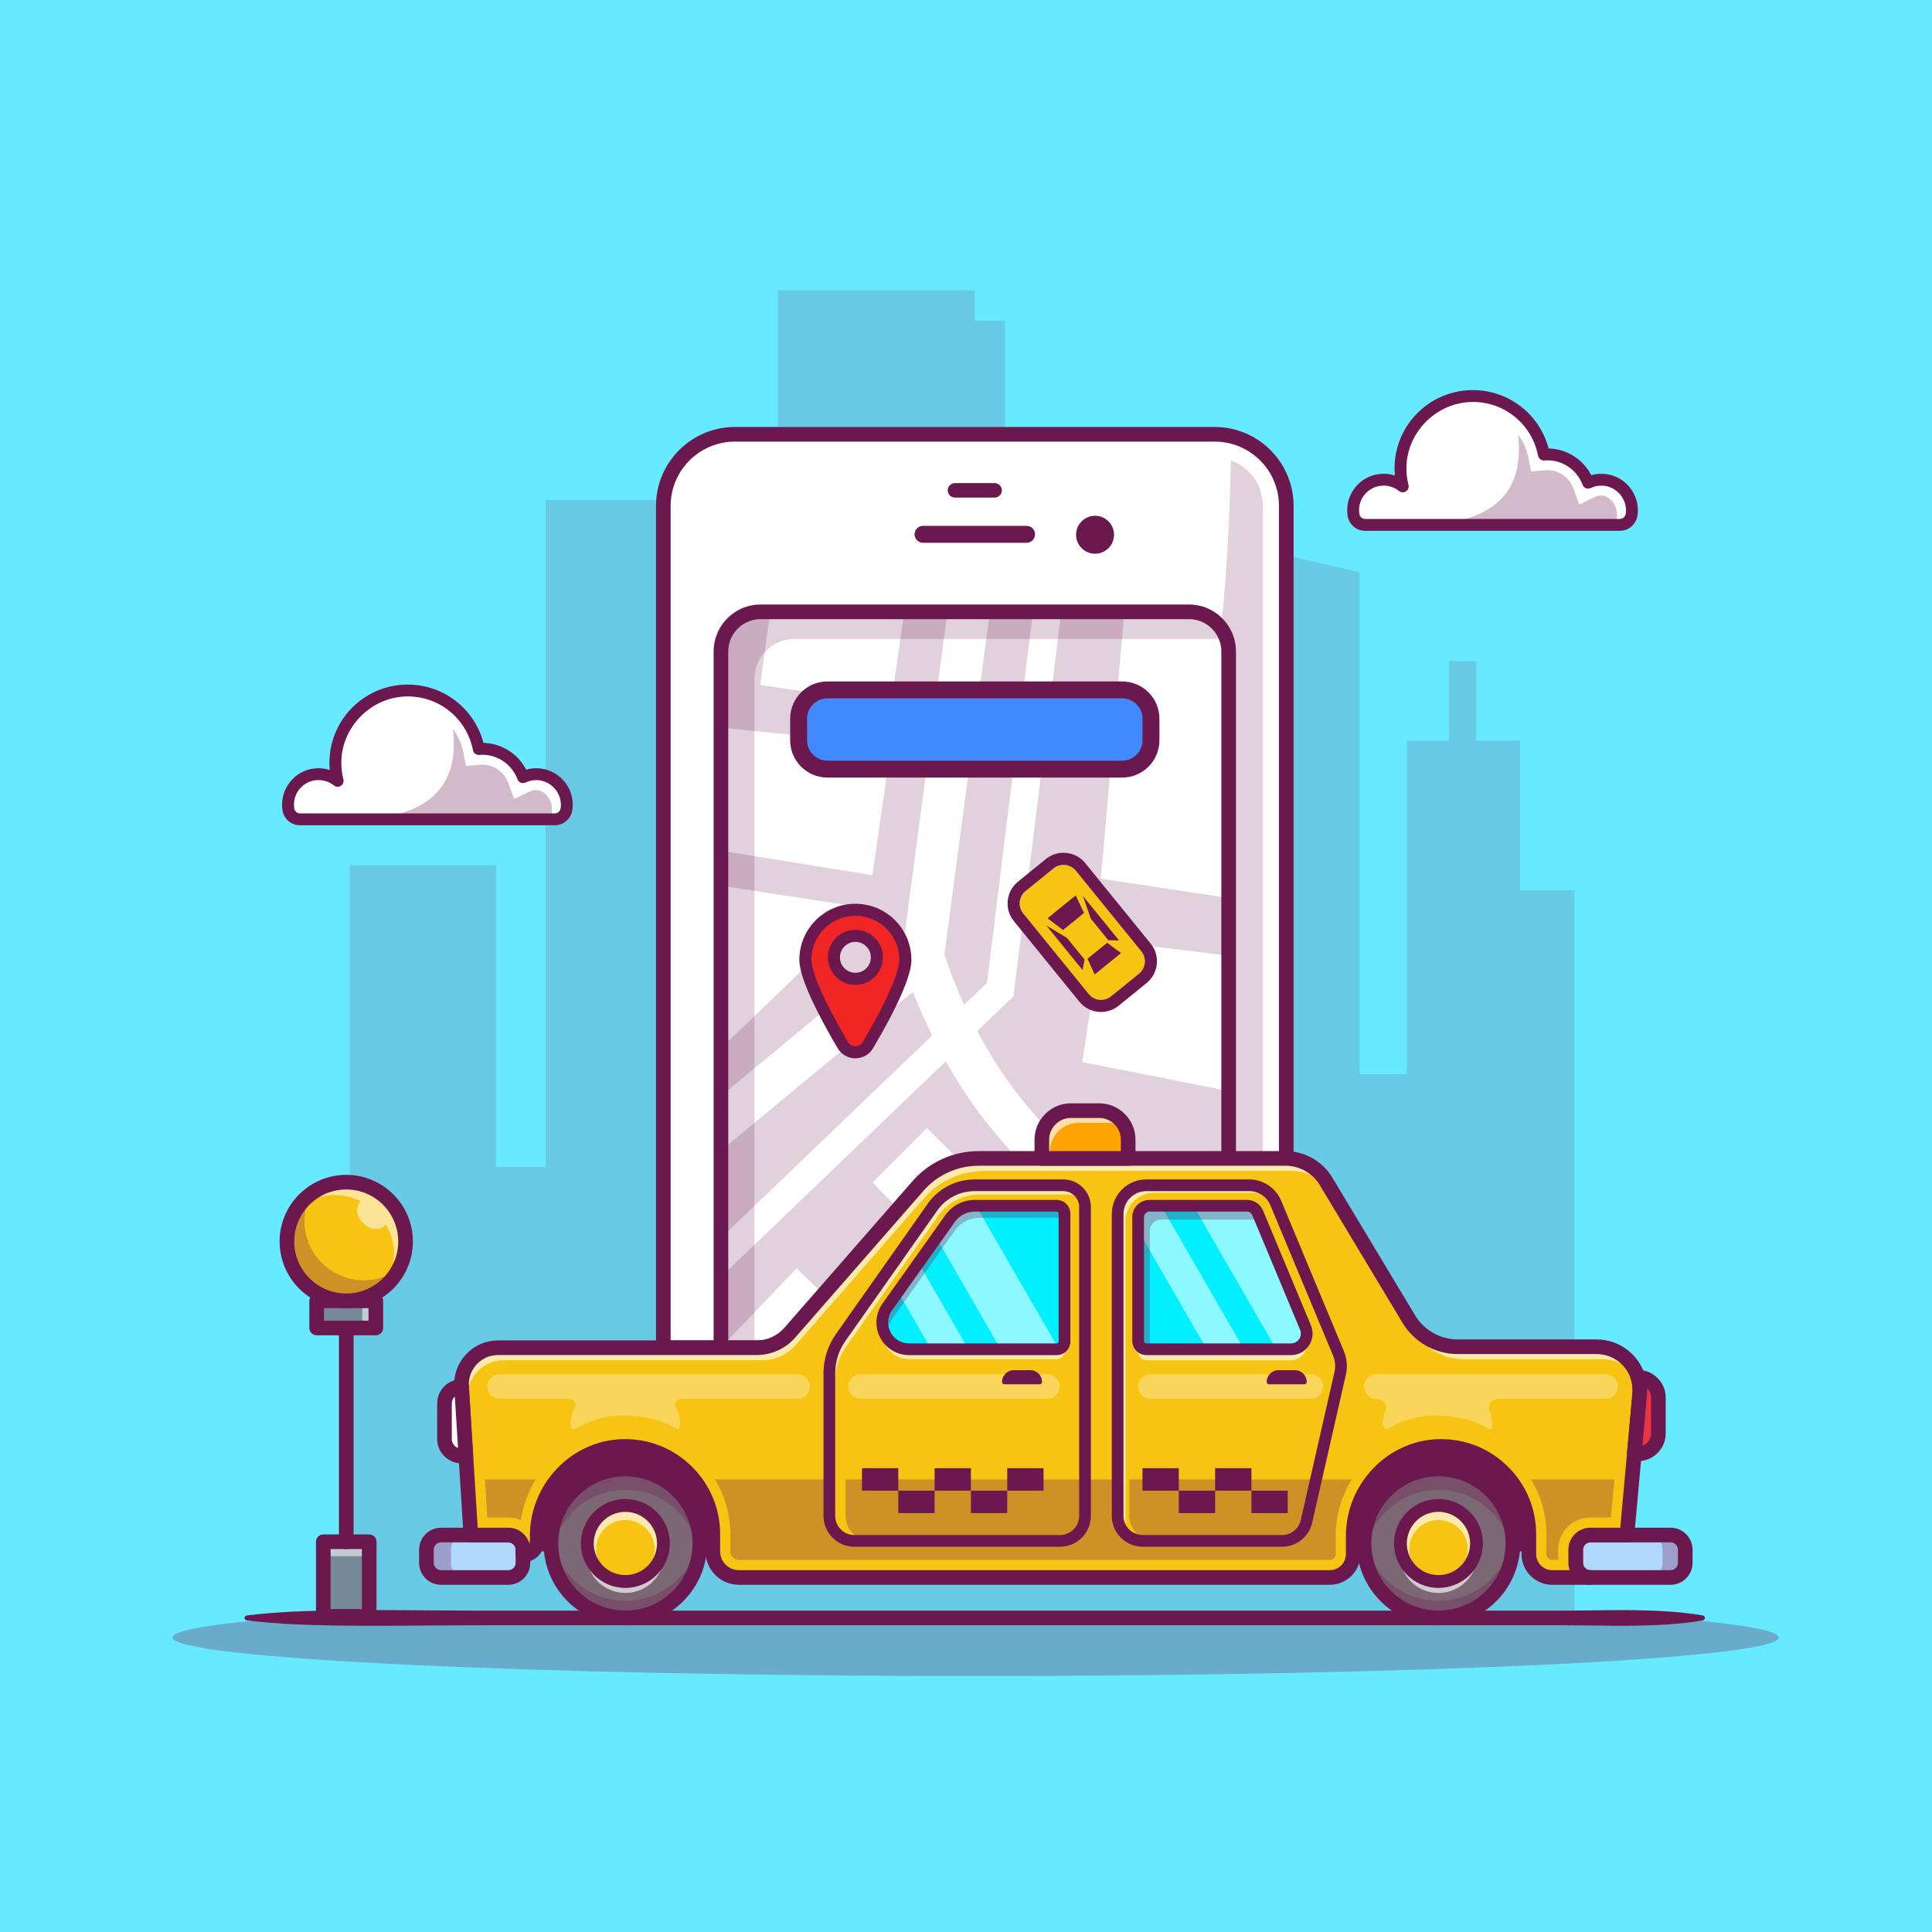 <?xml version="1.0" encoding="utf-8"?>
<!-- Generator: Adobe Illustrator 27.5.0, SVG Export Plug-In . SVG Version: 6.00 Build 0)  -->
<svg version="1.1" id="Layer_1" xmlns="http://www.w3.org/2000/svg" xmlns:xlink="http://www.w3.org/1999/xlink" x="0px" y="0px"
	 viewBox="0 0 4000 4000" style="enable-background:new 0 0 4000 4000;" xml:space="preserve">
<g>
	<g>
		<rect style="fill:#67E9FF;" width="4000" height="4000"/>
	</g>
	<g>
		<g style="opacity:0.15;">
			<polygon style="fill:#6B184E;" points="3259.845,1843.35 3259.845,3341.6 723.995,3341.6 723.995,1791.3 1026.945,1791.3 
				1026.945,2416.25 1129.645,2416.25 1129.645,1035 1400.995,1035 1400.995,1144.15 1489.945,1144.15 1489.945,1635.95 
				1610.645,1635.95 1610.645,601.4 2018.195,601.4 2018.195,663.9 2080.695,663.9 2080.695,1671.7 2473.845,1671.7 2473.845,1105 
				2814.845,1185 2814.845,2223.95 2912.595,2223.95 2912.595,1533.35 3000.095,1533.35 3000.095,1368.7 3056.745,1368.7 
				3056.745,1533.35 3146.995,1533.35 3146.995,1843.35 			"/>
		</g>
		<g>
			<g>
				<rect x="669.361" y="3192.042" style="fill:#758B9B;" width="95" height="154.559"/>
			</g>
			<g style="opacity:0.55;">
				<rect x="669.344" y="3197.058" style="fill:#FFFFFF;" width="95" height="25"/>
			</g>
			<g>
				<path style="fill:#6B184E;" d="M764.362,3361.75h-95c-8.364,0-15.151-6.782-15.151-15.149v-154.558
					c0-8.367,6.787-15.149,15.151-15.149h95c8.364,0,15.151,6.782,15.151,15.149V3346.6
					C779.513,3354.967,772.726,3361.75,764.362,3361.75z M684.513,3331.451h64.697v-124.26h-64.697V3331.451z"/>
			</g>
			<g>
				<path style="fill:#6B184E;" d="M716.862,3207.191c-8.364,0-15.151-6.782-15.151-15.149v-488.75
					c0-8.367,6.787-15.149,15.151-15.149c8.364,0,15.151,6.782,15.151,15.149v488.75
					C732.013,3200.409,725.226,3207.191,716.862,3207.191z"/>
			</g>
			<g>
				<rect x="655.611" y="2693.19" style="fill:#758B9B;" width="122.5" height="56.25"/>
			</g>
			<g style="opacity:0.55;">
				<rect x="749.994" y="2693.208" style="fill:#FFFFFF;" width="28.1" height="56.25"/>
			</g>
			<g>
				<path style="fill:#6B184E;" d="M778.112,2764.589h-122.5c-8.364,0-15.151-6.782-15.151-15.149v-56.25
					c0-8.367,6.787-15.149,15.151-15.149h122.5c8.364,0,15.151,6.782,15.151,15.149v56.25
					C793.263,2757.806,786.476,2764.589,778.112,2764.589z M670.763,2734.291h92.197v-25.952h-92.197V2734.291z"/>
			</g>
			<g>
				
					<ellipse transform="matrix(0.707 -0.707 0.707 0.707 -1607.566 1259.742)" style="fill:#F7C414;" cx="716.861" cy="2570.375" rx="122.815" ry="122.815"/>
			</g>
			<g style="opacity:0.3;">
				<path style="fill:#6B184E;" d="M825.944,2626.758c-20.35,39.45-61.6,66.45-109.1,66.45c-67.8,0-122.8-55-122.8-122.85
					c0-40.55,19.65-76.5,49.95-98.9c-8.75,16.9-13.7,36.05-13.7,56.4c0,67.85,55,122.85,122.8,122.85
					C780.344,2650.708,805.594,2641.808,825.944,2626.758z"/>
			</g>
			<g style="opacity:0.55;">
				<path style="fill:#FFFFFF;" d="M839.694,2570.358c0,37.75-17.05,71.55-43.85,94.05c12.75-19.3,20.1-42.4,20.1-67.25
					c0-22.55-6.05-43.6-16.65-61.75c-27.35,29.4-79.65-19.25-52.3-48.65c-16.25-7.95-34.55-12.4-53.9-12.4
					c-30.15,0-57.8,10.9-79.15,28.95c21.95-33.55,59.85-55.75,102.9-55.75C784.694,2447.558,839.694,2502.558,839.694,2570.358z"/>
			</g>
			<g>
				<path style="fill:#6B184E;" d="M716.862,2708.339c-76.074,0-137.969-61.889-137.969-137.964
					c0-76.074,61.894-137.964,137.969-137.964s137.964,61.89,137.964,137.964C854.826,2646.449,792.936,2708.339,716.862,2708.339z
					 M716.862,2462.709c-59.37,0-107.666,48.298-107.666,107.666s48.296,107.666,107.666,107.666
					c59.365,0,107.661-48.299,107.661-107.666S776.227,2462.709,716.862,2462.709z"/>
			</g>
		</g>
		<g>
			<g>
				<path style="fill:#FFFFFF;" d="M2663.063,1047.432v1742.877H1373.266V1047.432c0-81.927,66.353-148.401,148.34-148.401h993.177
					c11.15,0,22.118,1.212,32.601,3.696c0.485,0.061,0.969,0.182,1.455,0.303c1.03,0.242,1.999,0.485,3.03,0.788
					c2.363,0.606,4.726,1.273,7.029,2c4.666,1.454,9.211,3.09,13.634,4.969c0.061,0,0.061,0,0.061,0
					c4.363,1.818,8.604,3.878,12.725,6.12c0.182,0.121,0.424,0.243,0.606,0.364c1.818,1.03,3.636,2.06,5.393,3.09
					c0.243,0.182,0.485,0.303,0.727,0.485c1.939,1.151,3.818,2.363,5.696,3.636c1.758,1.212,3.454,2.424,5.151,3.636
					c0.485,0.364,0.969,0.727,1.454,1.091c3.515,2.666,6.908,5.514,10.18,8.483c1.757,1.576,3.454,3.212,5.151,4.908
					c1.636,1.636,3.272,3.333,4.848,5.09c0.061,0,0.121,0.061,0.182,0.182c1.454,1.636,2.909,3.272,4.302,4.969
					c0.121,0.121,0.242,0.243,0.364,0.424c1.03,1.212,2,2.424,2.908,3.697c0.667,0.848,1.333,1.696,1.939,2.545
					c2.424,3.272,4.727,6.605,6.847,10.12c0.849,1.394,1.697,2.788,2.484,4.181c0.303,0.485,0.606,0.97,0.848,1.454
					c0.909,1.697,1.818,3.393,2.666,5.09c0.909,1.757,1.758,3.515,2.606,5.333c0.121,0.182,0.182,0.363,0.242,0.545
					c0.788,1.758,1.576,3.515,2.303,5.333c1.091,2.606,2.06,5.211,2.909,7.877c1.151,3.273,2.181,6.545,3.03,9.877
					c0.545,2.06,1.03,4.06,1.454,6.12c0.485,2.06,0.849,4.181,1.212,6.242c0.364,2.121,0.727,4.181,0.969,6.302
					c0.303,2.061,0.485,4.06,0.667,6.12c0.121,0.303,0.121,0.667,0.121,1.03c0.182,1.879,0.303,3.818,0.364,5.757
					C2663.003,1043.068,2663.063,1045.25,2663.063,1047.432z"/>
			</g>
			<g style="opacity:0.2;">
				<path style="fill:#6B184E;" d="M2614.586,1047.432v1742.877h-69.565V1348.899c0-8.605-0.849-17.028-2.424-25.148
					c-1.151-5.999-2.788-11.877-4.787-17.573c-2.302-6.665-5.151-13.089-8.423-19.209c10.726-107.195,17.088-218.39,18.906-333.644
					C2587.984,967.444,2614.586,1004.59,2614.586,1047.432z"/>
			</g>
			<g>
				<path style="fill:#6B184E;" d="M2663.122,2805.458H1373.327c-8.369,0-15.151-6.782-15.151-15.149V1047.431
					c0-90.115,73.315-163.428,163.433-163.428h993.174c11.924,0,23.989,1.321,35.854,3.926l4.771,1.16
					c2.852,0.728,5.483,1.472,8.052,2.283c5.029,1.567,9.707,3.259,14.233,5.149c0.303,0.107,0.605,0.227,0.898,0.354
					c4.512,1.943,9.155,4.177,13.813,6.641c0.298,0.159,0.596,0.33,0.884,0.508c0.112,0.066,0.22,0.129,0.327,0.193
					c1.807,1.025,3.613,2.051,5.361,3.076c0.303,0.178,0.601,0.366,0.894,0.566c0.117,0.073,0.229,0.149,0.347,0.225
					c2.041,1.223,4.028,2.507,6.016,3.852c1.733,1.196,3.315,2.322,4.893,3.445l2.275,1.68c3.823,2.903,7.588,6.043,11.304,9.414
					c1.895,1.697,3.794,3.523,5.688,5.422c1.738,1.733,3.477,3.54,5.166,5.408c0.156,0.164,0.313,0.33,0.464,0.5l0,0
					c1.47,1.65,2.935,3.303,4.351,5.007c0.293,0.32,0.586,0.662,0.879,1.042c1.108,1.316,2.158,2.637,3.149,4.014
					c0.786,1.003,1.494,1.919,2.144,2.83c2.842,3.833,5.342,7.534,7.495,11.108c0.845,1.382,1.719,2.82,2.539,4.26
					c0.483,0.786,0.947,1.582,1.343,2.366c0.811,1.499,1.782,3.318,2.69,5.137c0.84,1.624,1.704,3.394,2.559,5.225
					c0.293,0.554,0.552,1.13,0.786,1.731c0.874,1.951,1.626,3.655,2.329,5.41c1.221,2.925,2.324,5.916,3.281,8.931
					c1.25,3.53,2.368,7.183,3.267,10.708c0.586,2.217,1.133,4.478,1.616,6.804c0.405,1.714,0.796,3.882,1.172,6.008l0.239,1.357
					c0.361,2.102,0.703,4.165,0.952,6.277c0.278,1.941,0.474,3.835,0.649,5.767c0.176,1.011,0.234,1.882,0.254,2.532
					c0.181,2.002,0.303,4.057,0.366,6.111c0.122,2.075,0.19,4.538,0.19,7.002v1742.878
					C2678.273,2798.676,2671.491,2805.458,2663.122,2805.458z M1388.478,2775.16H2647.97V1047.431c0-1.897-0.049-3.799-0.156-5.696
					c-0.063-1.995-0.166-3.599-0.313-5.154c-0.005-0.061-0.015-0.122-0.02-0.183c-0.049-0.322-0.088-0.647-0.117-0.974
					c-0.151-1.765-0.303-3.477-0.566-5.242c-0.024-0.168-0.044-0.337-0.063-0.505c-0.186-1.624-0.464-3.206-0.737-4.822l-0.21-1.191
					c-0.278-1.58-0.557-3.196-0.928-4.768c-0.454-2.195-0.884-3.933-1.353-5.728c-0.708-2.756-1.572-5.564-2.671-8.694
					c-0.835-2.605-1.631-4.768-2.598-7.07c-0.693-1.733-1.353-3.198-2.012-4.666c-0.059-0.137-0.132-0.3-0.2-0.474
					c-0.034-0.066-0.063-0.129-0.093-0.193c-0.757-1.623-1.514-3.196-2.324-4.768c-0.879-1.746-1.724-3.32-2.563-4.895l-0.332-0.562
					c-0.127-0.195-0.244-0.396-0.356-0.598c-0.703-1.248-1.47-2.493-2.227-3.74c-1.719-2.847-3.638-5.684-6.089-8.989
					c-0.596-0.835-1.099-1.462-1.592-2.095c-0.142-0.181-0.371-0.483-0.508-0.671c-0.654-0.923-1.362-1.794-2.109-2.671
					c-0.068-0.078-0.132-0.156-0.195-0.234c-0.112-0.127-0.225-0.256-0.327-0.381c-1.191-1.45-2.432-2.849-3.677-4.246
					c-0.132-0.137-0.259-0.273-0.386-0.415c-1.396-1.553-2.842-3.049-4.287-4.495c-1.499-1.504-2.998-2.949-4.546-4.336
					c-3.14-2.847-6.221-5.415-9.229-7.703l-1.655-1.223c-1.445-1.03-2.891-2.063-4.385-3.093c-1.523-1.03-3.154-2.085-4.834-3.081
					c-0.293-0.176-0.586-0.361-0.869-0.557c-0.068-0.044-0.132-0.086-0.2-0.129c-1.567-0.916-3.179-1.829-4.795-2.744
					c-0.151-0.085-0.303-0.173-0.449-0.266c-0.049-0.027-0.093-0.054-0.142-0.081c-3.579-1.882-7.124-3.596-10.562-5.1
					c-0.229-0.083-0.459-0.173-0.684-0.269c-3.828-1.623-7.827-3.079-12.222-4.451c-2.095-0.662-4.189-1.25-6.284-1.787
					l-4.263-1.038c-9.443-2.07-19.321-3.154-29.063-3.154h-993.174c-73.408,0-133.13,59.722-133.13,133.13V2775.16z
					 M2648.395,1039.738c0.005,0.01,0.01,0.017,0.015,0.027C2648.405,1039.757,2648.4,1039.747,2648.395,1039.738z
					 M2648.385,1039.713c0,0.002,0.005,0.005,0.005,0.007C2648.39,1039.718,2648.385,1039.716,2648.385,1039.713z M2635.49,990.858
					c0.059,0.186,0.142,0.422,0.249,0.698C2635.641,991.305,2635.553,991.061,2635.49,990.858z M2616.93,961.908
					c0,0.003,0,0.005,0.005,0.005C2616.93,961.913,2616.93,961.911,2616.93,961.908z M2616.891,961.852
					c0.01,0.015,0.02,0.027,0.029,0.041C2616.911,961.879,2616.901,961.867,2616.891,961.852z M2616.799,961.715
					c0.029,0.046,0.063,0.093,0.093,0.137C2616.862,961.805,2616.828,961.762,2616.799,961.715z M2616.769,961.669
					c0.01,0.015,0.02,0.029,0.029,0.044C2616.789,961.698,2616.779,961.683,2616.769,961.669z"/>
			</g>
			<g style="opacity:0.2;">
				<path style="fill:#6B184E;" d="M2543.809,1348.96v1441.349H1492.581V1348.899c0-7.817,1.091-15.331,3.151-22.481
					c0.545-1.757,1.091-3.575,1.697-5.272c1.212-3.515,2.727-6.847,4.423-10.059c0.848-1.636,1.757-3.212,2.666-4.787
					c0-0.061,0-0.061,0-0.061c1.394-2.242,2.908-4.423,4.423-6.484v-0.06c1.636-2.121,3.272-4.121,5.03-6.06
					c1.757-1.939,3.635-3.757,5.575-5.575c1.939-1.757,4-3.454,6.06-5.029h0.061c2.06-1.515,4.242-3.03,6.484-4.424c0,0,0,0,0.061,0
					c2.06-1.272,4.181-2.424,6.363-3.454c2.303-1.151,4.605-2.181,7.029-3.03c2.181-0.909,4.423-1.636,6.726-2.303
					c7.15-2.06,14.664-3.151,22.481-3.151h886.77c7.817,0,15.391,1.091,22.542,3.151c1.758,0.545,3.575,1.091,5.272,1.697
					c3.514,1.212,6.847,2.727,10.059,4.423c1.636,0.848,3.211,1.757,4.787,2.666c2.242,1.394,4.424,2.848,6.544,4.424
					c0.848,0.667,1.757,1.394,2.606,2.06c0.061,0.061,0.121,0.121,0.182,0.121c1.091,0.969,2.181,1.879,3.272,2.848
					c10.423,9.514,18.421,21.633,22.906,35.328C2542.416,1331.447,2543.809,1340.052,2543.809,1348.96z"/>
			</g>
			<g>
				<g>
					<polygon style="fill:#FFFFFF;" points="2049.387,1266.682 1955.36,1975.845 1951.878,2001.963 1890.161,2053.039 
						1492.582,2382.227 1492.582,2269.24 1870.04,1956.691 1961.552,1266.682 					"/>
				</g>
			</g>
			<g>
				<g>
					<path style="fill:#FFFFFF;" d="M2543.798,2520.944v87.351c-207.496-18.766-387.035-125.658-522.077-311.679
						c-109.697-150.906-151.003-299.588-152.744-305.875l83.966-22.926c0.387,1.451,39.758,141.62,140.749,279.853
						C2213.159,2411.151,2364.355,2502.952,2543.798,2520.944z"/>
				</g>
			</g>
			<g>
				<g>
					<polygon style="fill:#FFFFFF;" points="2197.197,1266.682 2098.334,2062.809 2023.172,2134.876 1958.069,2197.367 
						1492.582,2643.701 1492.582,2563.217 1929.919,2143.873 1996.183,2080.318 2043.292,2035.142 2138.673,1266.682 					"/>
				</g>
			</g>
			<g>
				<g>
					<path style="fill:#FFFFFF;" d="M2543.798,1348.906v510.372l-264.666-40.048l48.657-552.549h133.784
						C2506.942,1266.682,2543.798,1303.538,2543.798,1348.906z"/>
				</g>
			</g>
			<g>
				<g>
					<polygon style="fill:#FFFFFF;" points="2543.798,1978.747 2543.798,2258.89 2240.728,2198.818 2279.132,1946.147 					"/>
				</g>
			</g>
			<g>
				<g>
					<polygon style="fill:#FFFFFF;" points="1594.54,1266.682 1574.032,1418.266 1844.89,1457.734 1872.169,1266.682 					"/>
				</g>
			</g>
			<g>
				<g>
					<polygon style="fill:#FFFFFF;" points="1844.89,1541.892 1806.196,1811.976 1492.582,1761.287 1492.582,1506.584 					"/>
				</g>
			</g>
			<g>
				<g>
					<polygon style="fill:#FFFFFF;" points="1492.582,2170.378 1794.104,1880.174 1492.582,1833.741 					"/>
				</g>
			</g>
			<g>
				<g>
					<polygon style="fill:#FFFFFF;" points="1970.93,2732.681 1915.908,2790.309 1492.581,2790.309 1492.581,2789.945 
						1492.641,2789.885 1504.094,2777.886 1562.085,2717.168 1649.102,2626.092 1710.729,2684.931 1810.955,2580.039 					"/>
				</g>
			</g>
			<g>
				<g>
					
						<rect x="1828.982" y="2393.674" transform="matrix(0.707 0.707 -0.707 0.707 2318.355 -650.047)" style="fill:#FFFFFF;" width="229.745" height="159.612"/>
				</g>
			</g>
			<g>
				<g>
					
						<rect x="2058.27" y="2558.467" transform="matrix(0.707 0.707 -0.707 0.707 2483.149 -718.307)" style="fill:#FFFFFF;" width="100.755" height="159.612"/>
				</g>
			</g>
			<g>
				<g>
					<path style="fill:#FFFFFF;" d="M2335.054,2610.337c-0.242,4.242-0.606,8.544-1.091,12.846
						c-2.848,25.875-9.817,52.476-20.967,79.866c-11.452,28.238-27.329,57.324-47.689,87.259h-79.321
						c52.355-65.141,84.895-124.889,90.228-173.488c4.06-36.297-2.605-69.747-19.936-101.196c0-0.061,0-0.121-0.061-0.182
						c-6.12-10.968-13.452-21.694-22.178-32.237l44.781-36.964c27.572,33.51,45.205,69.625,52.537,107.922v0.061
						C2334.933,2572.403,2336.145,2591.128,2335.054,2610.337z"/>
				</g>
			</g>
			<g style="opacity:0.2;">
				<path style="fill:#6B184E;" d="M2548.778,1324.842c-2.06-0.485-4.121-0.848-6.181-1.091c-0.969-0.182-1.878-0.303-2.848-0.364
					c-2.848-0.303-5.757-0.485-8.666-0.485h-886.769c-45.326,0-82.229,36.843-82.229,82.229v1385.176h-57.991V1356.777
					c0-45.387,36.843-82.229,82.229-82.229h886.709c14.664,0,28.42,3.878,40.357,10.544c0.061,0.061,0.121,0.121,0.182,0.121
					c9.392,5.393,17.694,12.483,24.239,20.966C2542.294,1311.875,2545.991,1318.116,2548.778,1324.842z"/>
			</g>
			<g>
				<path style="fill:#6B184E;" d="M2543.81,2805.458H1492.643c-8.364,0-15.151-6.782-15.151-15.149v-1441.35
					c0-9.011,1.23-17.971,3.652-26.626l0.308-1.008c0.542-1.77,1.104-3.572,1.709-5.269c1.572-4.336,3.296-8.25,5.293-12.039
					c0.776-1.494,1.631-3.008,2.5-4.519c0.21-0.427,0.444-0.845,0.693-1.25c1.309-2.104,2.778-4.285,4.487-6.641
					c0.249-0.403,0.522-0.793,0.815-1.169c2.056-2.661,3.896-4.878,5.791-6.973c2.202-2.424,4.492-4.622,6.441-6.453
					c2.28-2.07,4.565-3.97,7.183-5.984c0.371-0.288,0.757-0.557,1.152-0.808c2.319-1.677,4.497-3.147,6.631-4.477
					c0.317-0.198,0.64-0.381,0.967-0.554c2.266-1.357,4.614-2.612,6.997-3.735c2.72-1.367,5.381-2.519,8.071-3.481
					c2.344-0.957,4.878-1.819,7.94-2.705c8.789-2.458,17.725-3.687,26.689-3.687h886.768c8.999,0,17.959,1.228,26.621,3.65
					l1.138,0.344c1.729,0.535,3.486,1.082,5.142,1.672c4.346,1.575,8.262,3.298,12.051,5.298c1.65,0.854,3.345,1.824,5.034,2.798
					c0.151,0.085,0.532,0.31,0.679,0.4c2.793,1.738,5.269,3.416,7.573,5.127l2.549,2.007c0.435,0.308,0.854,0.64,1.255,0.996
					l3.296,2.871c12.646,11.541,22.012,25.996,27.231,41.931c3.188,9.641,4.814,19.844,4.814,30.283v1441.35
					C2558.962,2798.676,2552.175,2805.458,2543.81,2805.458z M1507.795,2775.16h1020.864V1348.959c0-7.2-1.108-14.202-3.296-20.813
					c-3.604-11.021-10.078-20.998-18.73-28.896l-2.48-2.151c-0.034-0.029-0.073-0.059-0.112-0.088l-2.607-2.061
					c-1.416-1.045-3.174-2.217-4.985-3.35c-1.44-0.83-2.676-1.543-3.96-2.207c-2.646-1.396-5.308-2.568-8.252-3.633
					c-1.182-0.422-2.515-0.828-3.828-1.233l-0.767-0.237c-5.605-1.56-11.816-2.412-18.062-2.412h-886.768
					c-6.206,0-12.397,0.852-18.398,2.532c-1.987,0.574-3.613,1.125-4.99,1.699c-0.264,0.11-0.532,0.212-0.806,0.308
					c-1.592,0.559-3.267,1.286-5.269,2.285c-1.968,0.935-3.608,1.826-5.181,2.795c-0.239,0.146-0.479,0.286-0.718,0.417
					c-1.66,1.059-3.272,2.188-4.805,3.318c-0.176,0.129-0.356,0.256-0.537,0.376c-1.523,1.194-2.974,2.393-4.385,3.674
					c-1.45,1.362-3.042,2.888-4.531,4.526c-1.274,1.411-2.476,2.864-3.672,4.385c-0.117,0.181-0.244,0.356-0.371,0.53
					c-1.123,1.531-2.256,3.14-3.31,4.795c-0.063,0.117-0.132,0.234-0.195,0.349c-0.801,1.382-1.602,2.766-2.349,4.202
					c-1.387,2.632-2.559,5.298-3.623,8.24c-0.435,1.213-0.85,2.578-1.26,3.918l-0.2,0.652c-1.567,5.618-2.417,11.828-2.417,18.078
					V2775.16z"/>
			</g>
			<g>
				<path style="fill:#6B184E;" d="M2125.422,1123.795h-214.429c-9.663,0-17.5-7.834-17.5-17.5s7.837-17.5,17.5-17.5h214.429
					c9.663,0,17.5,7.834,17.5,17.5S2135.085,1123.795,2125.422,1123.795z"/>
			</g>
			<g>
				<path style="fill:#6B184E;" d="M2059.26,1030.204h-82.109c-8.286,0-15-6.716-15-15c0-8.284,6.714-15,15-15h82.109
					c8.286,0,15,6.716,15,15C2074.26,1023.488,2067.546,1030.204,2059.26,1030.204z"/>
			</g>
			<g>
				
					<ellipse transform="matrix(0.23 -0.973 0.973 0.23 669.368 3058.375)" style="fill:#6B184E;" cx="2266.895" cy="1106.296" rx="39.298" ry="39.298"/>
			</g>
			<g>
				<path style="fill:#4089FF;" d="M2323.331,1592.388H1713.08c-32.945,0-59.653-26.708-59.653-59.653v-44.717
					c0-32.946,26.708-59.653,59.653-59.653h610.251c32.945,0,59.653,26.708,59.653,59.653v44.717
					C2382.984,1565.681,2356.277,1592.388,2323.331,1592.388z"/>
			</g>
			<g>
				<path style="fill:#6B184E;" d="M2323.332,1609.889h-610.249c-42.544,0-77.153-34.612-77.153-77.153v-44.717
					c0-42.542,34.609-77.153,77.153-77.153h610.249c42.544,0,77.153,34.612,77.153,77.153v44.717
					C2400.485,1575.277,2365.876,1609.889,2323.332,1609.889z M1713.083,1445.866c-23.242,0-42.153,18.909-42.153,42.153v44.717
					c0,23.245,18.911,42.153,42.153,42.153h610.249c23.242,0,42.153-18.909,42.153-42.153v-44.717
					c0-23.245-18.911-42.153-42.153-42.153H1713.083z"/>
			</g>
			<g>
				<g>
					<path style="fill:#F22525;" d="M1852.919,1923.985c-18.85-24.53-48.558-40.364-81.935-40.364
						c-57.203,0-103.499,46.396-103.499,103.599v0.402c0.151,20.157,12.868,53.031,29.406,87.263
						c12.164,25.234,26.34,51.171,39.057,73.289c3.167,5.479,6.233,10.757,9.149,15.683c11.612,19.755,40.163,19.755,51.775,0
						c11.159-18.9,24.429-42.274,36.896-66.251v-0.05c0.452-0.955,0.955-1.86,1.458-2.815v-0.05
						c21.112-41.168,39.258-83.493,39.258-107.47C1874.483,1963.394,1866.491,1941.478,1852.919,1923.985z M1729.112,1997.123
						c-1.709-4.725-2.614-9.752-2.614-15.03c0-24.63,19.956-44.536,44.486-44.536s44.486,19.906,44.486,44.536
						c0,24.58-19.956,44.486-44.486,44.486c-6.937,0-13.522-1.609-19.353-4.423
						C1741.176,2017.079,1733.033,2008.081,1729.112,1997.123z"/>
				</g>
				<g>
					<path style="fill:none;stroke:#6B184E;stroke-width:25;stroke-linecap:round;stroke-linejoin:round;stroke-miterlimit:10;" d="
						M1852.919,1923.985c-18.85-24.53-48.558-40.364-81.935-40.364c-57.203,0-103.499,46.396-103.499,103.599v0.402
						c0.151,20.157,12.868,53.031,29.406,87.263c12.164,25.234,26.34,51.171,39.057,73.289c3.167,5.479,6.233,10.757,9.149,15.683
						c11.612,19.755,40.163,19.755,51.775,0c11.159-18.9,24.429-42.274,36.896-66.251v-0.05c0.452-0.955,0.955-1.86,1.458-2.815
						v-0.05c21.112-41.168,39.258-83.493,39.258-107.47C1874.483,1963.394,1866.491,1941.478,1852.919,1923.985z M1729.112,1997.123
						c-1.709-4.725-2.614-9.752-2.614-15.03c0-24.63,19.956-44.536,44.486-44.536s44.486,19.906,44.486,44.536
						c0,24.58-19.956,44.486-44.486,44.486c-6.937,0-13.522-1.609-19.353-4.423
						C1741.176,2017.079,1733.033,2008.081,1729.112,1997.123z"/>
				</g>
			</g>
			<g>
				<g>
					<path style="fill:#F7C414;" d="M2358.159,2015.83l-57.846,46.986c-14.116,11.466-34.855,9.318-46.321-4.799l-135.494-166.811
						c-11.466-14.116-9.318-34.855,4.799-46.321l57.845-46.986c14.116-11.466,34.855-9.318,46.321,4.798l135.494,166.811
						C2374.423,1983.625,2372.275,2004.364,2358.159,2015.83z"/>
				</g>
				<g>
					<path style="fill:#6B184E;" d="M2201.886,1790.529c9.575,0,19.067,4.158,25.576,12.17l135.493,166.809
						c11.47,14.116,9.321,34.856-4.795,46.321l-57.847,46.988c-6.104,4.956-13.447,7.371-20.742,7.371
						c-9.575,0-19.072-4.158-25.581-12.171l-135.493-166.809c-11.465-14.116-9.316-34.856,4.8-46.321l57.847-46.987
						C2187.248,1792.943,2194.592,1790.531,2201.886,1790.529 M2201.886,1765.529L2201.886,1765.529
						c-13.247,0.002-26.211,4.604-36.504,12.964l-57.847,46.99c-12.012,9.753-19.502,23.601-21.099,38.994
						c-1.592,15.391,2.9,30.481,12.656,42.493l135.493,166.809c11.055,13.606,27.451,21.409,44.985,21.409
						c13.247,0,26.211-4.604,36.504-12.964l57.847-46.99c12.012-9.753,19.502-23.603,21.099-38.996
						c1.592-15.391-2.905-30.483-12.661-42.493l-135.493-166.807C2235.817,1773.334,2219.421,1765.529,2201.886,1765.529
						L2201.886,1765.529z"/>
				</g>
				<g>
					<polygon style="fill:#6B184E;" points="2244.37,1890.229 2200.94,1925.506 2168.758,1901.209 2227.186,1853.75 					"/>
				</g>
				<g>
					<polygon style="fill:#6B184E;" points="2251.566,1984.957 2292.181,1951.966 2321.029,1973.152 2266.388,2017.535 					"/>
				</g>
				<g>
					<polygon style="fill:#6B184E;" points="2241.952,1854.85 2316.882,1947.099 2294.665,1946.615 2258.53,1902.128 					"/>
				</g>
				<g>
					<polygon style="fill:#6B184E;" points="2166.431,1916.193 2241.361,2008.442 2245.442,1986.597 2209.307,1942.11 					"/>
				</g>
			</g>
		</g>
		<g>
			<g>
				<rect x="1082.706" y="2896.095" style="fill:#6B184E;" width="429.448" height="315.905"/>
			</g>
			<g>
				<rect x="2763.46" y="2896.095" style="fill:#6B184E;" width="429.448" height="315.905"/>
			</g>
			<g>
				<g>
					<circle style="fill:#7C6774;" cx="1294.755" cy="3195.578" r="154.196"/>
				</g>
				<g style="opacity:0.3;">
					<path style="fill:#6B184E;" d="M1448.952,3195.578c0,85.138-69.02,154.218-154.218,154.218
						c-85.138,0-154.158-69.08-154.158-154.218c0-5.939,0.364-11.877,1.031-17.634c8.725,76.836,73.988,136.464,153.127,136.464
						c79.2,0,144.462-59.627,153.188-136.464C1448.588,3183.701,1448.952,3189.64,1448.952,3195.578z"/>
				</g>
				<g style="opacity:0.3;">
					<path style="fill:#6B184E;" d="M1448.952,3195.578c0,7.332-0.485,14.543-1.515,21.573
						c-10.483-74.958-74.837-132.585-152.703-132.585c-77.806,0-142.159,57.627-152.643,132.585
						c-1.03-7.03-1.515-14.24-1.515-21.573c0-85.138,69.02-154.218,154.158-154.218
						C1379.932,3041.36,1448.952,3110.44,1448.952,3195.578z"/>
				</g>
				<g>
					<circle style="fill:#F7C414;" cx="1294.755" cy="3195.578" r="78.758"/>
				</g>
				<g style="opacity:0.65;">
					<path style="fill:#FFFFFF;" d="M1375.63,3217.151c0,44.659-36.237,80.896-80.897,80.896c-44.66,0-80.835-36.237-80.835-80.896
						c0-6.423,0.727-12.726,2.181-18.725c1.515,42.175,36.176,75.928,78.654,75.928c42.539,0,77.2-33.752,78.715-75.928
						C1374.903,3204.425,1375.63,3210.728,1375.63,3217.151z"/>
				</g>
				<g style="opacity:0.65;">
					<path style="fill:#FFFFFF;" d="M1294.733,3116.803c-43.448,0-78.715,35.267-78.715,78.775
						c0,43.508,35.267,78.776,78.715,78.776c43.508,0,78.776-35.267,78.776-78.776
						C1373.509,3152.07,1338.242,3116.803,1294.733,3116.803z M1294.733,3268.354c-33.51,0-60.657-27.147-60.657-60.657
						c0-33.51,27.148-60.657,60.657-60.657c33.51,0,60.718,27.147,60.718,60.657
						C1355.451,3241.208,1328.243,3268.354,1294.733,3268.354z"/>
				</g>
				<g>
					<path style="fill:#6B184E;" d="M1294.757,3287.616c-50.752,0-92.041-41.289-92.041-92.039s41.289-92.036,92.041-92.036
						c50.747,0,92.036,41.287,92.036,92.036S1345.505,3287.616,1294.757,3287.616z M1294.757,3130.099
						c-36.103,0-65.478,29.375-65.478,65.478c0,36.106,29.375,65.481,65.478,65.481c36.104,0,65.474-29.375,65.474-65.481
						C1360.231,3159.474,1330.861,3130.099,1294.757,3130.099z"/>
				</g>
				<g>
					<path style="fill:#6B184E;" d="M1294.757,3364.923c-93.379,0-169.351-75.969-169.351-169.346s75.972-169.343,169.351-169.343
						c93.374,0,169.346,75.967,169.346,169.343S1388.132,3364.923,1294.757,3364.923z M1294.757,3056.532
						c-76.675,0-139.048,62.376-139.048,139.045c0,76.67,62.373,139.048,139.048,139.048c76.67,0,139.043-62.378,139.043-139.048
						C1433.801,3118.908,1371.427,3056.532,1294.757,3056.532z"/>
				</g>
			</g>
			<g>
				<g>
					<circle style="fill:#7C6774;" cx="2978.184" cy="3195.579" r="154.196"/>
				</g>
				<g style="opacity:0.3;">
					<path style="fill:#6B184E;" d="M3132.38,3195.579c0,85.138-69.02,154.218-154.218,154.218
						c-85.138,0-154.157-69.08-154.157-154.218c0-5.939,0.364-11.877,1.03-17.634c8.726,76.836,73.988,136.463,153.127,136.463
						c79.2,0,144.462-59.627,153.188-136.463C3132.016,3183.702,3132.38,3189.64,3132.38,3195.579z"/>
				</g>
				<g style="opacity:0.3;">
					<path style="fill:#6B184E;" d="M3132.38,3195.579c0,7.332-0.485,14.543-1.515,21.572
						c-10.483-74.958-74.837-132.585-152.703-132.585c-77.806,0-142.159,57.627-152.643,132.585
						c-1.03-7.029-1.515-14.24-1.515-21.572c0-85.138,69.02-154.218,154.157-154.218
						C3063.36,3041.36,3132.38,3110.44,3132.38,3195.579z"/>
				</g>
				<g>
					<circle style="fill:#F7C414;" cx="2978.184" cy="3195.579" r="78.758"/>
				</g>
				<g style="opacity:0.65;">
					<path style="fill:#FFFFFF;" d="M3059.058,3217.151c0,44.66-36.237,80.896-80.896,80.896c-44.659,0-80.835-36.237-80.835-80.896
						c0-6.423,0.727-12.725,2.181-18.724c1.515,42.175,36.176,75.927,78.654,75.927c42.539,0,77.2-33.752,78.715-75.927
						C3058.331,3204.426,3059.058,3210.728,3059.058,3217.151z"/>
				</g>
				<g style="opacity:0.65;">
					<path style="fill:#FFFFFF;" d="M2978.162,3116.803c-43.448,0-78.715,35.267-78.715,78.776s35.267,78.775,78.715,78.775
						c43.508,0,78.775-35.267,78.775-78.775S3021.67,3116.803,2978.162,3116.803z M2978.162,3268.355
						c-33.51,0-60.657-27.147-60.657-60.657c0-33.51,27.148-60.657,60.657-60.657c33.51,0,60.718,27.147,60.718,60.657
						C3038.879,3241.208,3011.672,3268.355,2978.162,3268.355z"/>
				</g>
				<g>
					<path style="fill:#6B184E;" d="M2978.185,3287.616c-50.752,0-92.041-41.289-92.041-92.039s41.289-92.036,92.041-92.036
						c50.747,0,92.036,41.287,92.036,92.036S3028.932,3287.616,2978.185,3287.616z M2978.185,3130.099
						c-36.104,0-65.479,29.375-65.479,65.478c0,36.106,29.375,65.481,65.479,65.481s65.474-29.375,65.474-65.481
						C3043.659,3159.474,3014.289,3130.099,2978.185,3130.099z"/>
				</g>
				<g>
					<path style="fill:#6B184E;" d="M2978.185,3364.923c-93.379,0-169.351-75.969-169.351-169.346s75.972-169.343,169.351-169.343
						c93.374,0,169.346,75.967,169.346,169.343S3071.559,3364.923,2978.185,3364.923z M2978.185,3056.532
						c-76.675,0-139.048,62.376-139.048,139.045c0,76.67,62.373,139.048,139.048,139.048c76.67,0,139.043-62.378,139.043-139.048
						C3117.228,3118.908,3054.855,3056.532,2978.185,3056.532z"/>
				</g>
			</g>
			<g>
				<path style="fill:#B0D8FD;" d="M1082.706,3208.425v27.269c0,16.725-13.573,30.298-30.298,30.298H913.157
					c-16.725,0-30.298-13.573-30.298-30.298v-27.269c0-16.725,13.574-30.298,30.298-30.298h139.251
					C1069.133,3178.126,1082.706,3191.7,1082.706,3208.425z"/>
			</g>
			<g style="opacity:0.3;">
				<path style="fill:#6B184E;" d="M963.937,3265.991h-50.78c-16.725,0-30.298-13.573-30.298-30.298v-27.269
					c0-16.725,13.574-30.298,30.298-30.298h50.78c-16.725,0-30.298,13.574-30.298,30.298v27.269
					C933.639,3252.418,947.212,3265.991,963.937,3265.991z"/>
			</g>
			<g>
				<path style="fill:#B0D8FD;" d="M3489.115,3208.425v27.269c0,16.725-13.513,30.298-30.298,30.298h-166.216
					c-16.725,0-30.298-13.573-30.298-30.298v-27.269c0-16.725,13.574-30.298,30.298-30.298h166.216
					C3475.602,3178.126,3489.115,3191.7,3489.115,3208.425z"/>
			</g>
			<g style="opacity:0.3;">
				<path style="fill:#6B184E;" d="M3489.115,3208.425v27.269c0,16.725-13.513,30.298-30.298,30.298h-46.962
					c16.785,0,30.298-13.573,30.298-30.298v-27.269c0-16.725-13.513-30.298-30.298-30.298h46.962
					C3475.602,3178.126,3489.115,3191.7,3489.115,3208.425z"/>
			</g>
			<g>
				<path style="fill:#6B184E;" d="M1052.409,3281.139H913.156c-25.059,0-45.449-20.388-45.449-45.447v-27.268
					c0-25.059,20.391-45.447,45.449-45.447h139.253c25.059,0,45.449,20.388,45.449,45.447v27.268
					C1097.858,3260.751,1077.468,3281.139,1052.409,3281.139z M913.156,3193.275c-8.354,0-15.146,6.797-15.146,15.149v27.268
					c0,8.352,6.792,15.149,15.146,15.149h139.253c8.354,0,15.146-6.797,15.146-15.149v-27.268c0-8.352-6.792-15.149-15.146-15.149
					H913.156z"/>
			</g>
			<g>
				<path style="fill:#6B184E;" d="M3458.815,3281.139h-166.216c-25.059,0-45.449-20.388-45.449-45.447v-27.268
					c0-25.059,20.391-45.447,45.449-45.447h166.216c25.059,0,45.449,20.388,45.449,45.447v27.268
					C3504.264,3260.751,3483.874,3281.139,3458.815,3281.139z M3292.599,3193.275c-8.354,0-15.146,6.797-15.146,15.149v27.268
					c0,8.352,6.792,15.149,15.146,15.149h166.216c8.354,0,15.146-6.797,15.146-15.149v-27.268c0-8.352-6.792-15.149-15.146-15.149
					H3292.599z"/>
			</g>
			<g>
				<path style="fill:#F7C414;" d="M3394.827,2886.172l-0.667,7.514l-10.483,116.285l-4.787,53.022l-10.422,115.133h-75.867
					c-16.725,0-30.298,13.574-30.298,30.298v27.269c0,16.725,13.574,30.298,30.298,30.298h-78.897
					c-26.723,0-48.417-21.694-48.417-48.417v-41.085c0-42.963-14.906-82.411-39.812-113.497
					c-4.181-5.272-8.665-10.302-13.452-15.028c-33.874-33.873-80.957-54.415-132.888-53.203
					c-55.264,1.272-103.984,27.813-136.281,68.232c-25.754,32.177-41.146,73.14-41.146,117.193v37.328
					c0,26.784-21.694,48.477-48.477,48.477H1529.787c-29.814,0-53.992-24.178-53.992-53.992v-35.51
					c0-42.963-14.907-82.411-39.873-113.497c-4.12-5.272-8.665-10.302-13.392-15.028c-33.874-33.873-80.957-54.415-132.888-53.203
					c-55.264,1.272-103.984,27.813-136.342,68.232c-25.753,32.177-41.085,73.14-41.085,117.193v9.817
					c0,16.301-13.21,29.51-29.51,29.51v-11.089c0-16.725-13.573-30.298-30.298-30.298h-77.624l-7.211-115.133l-3.03-48.477
					l-7.575-120.829l-1.394-22.663v-0.424c-0.061-1.454-0.121-2.969-0.121-4.424c0-20.118,7.877-38.539,20.845-52.174
					c13.755-14.543,33.267-23.693,55.082-23.693h535.128c26.359,0,51.446-11.392,68.777-31.268l265.352-303.649
					c31.632-36.176,77.321-56.961,125.374-56.961h635.779c34.237,0,65.929,17.937,83.563,47.266l171.488,285.409
					c21.33,35.449,59.748,57.203,101.135,57.203h287.409c24.602,0,46.72,9.817,62.838,25.693
					c10.544,10.18,18.543,23.027,22.967,37.388C3394.585,2862.297,3395.917,2874.053,3394.827,2886.172z"/>
			</g>
			<g style="opacity:0.65;">
				<path style="fill:#FFFFFF;" d="M3391.736,2853.329c-16.118-23.632-43.205-39.266-74.231-39.266h-287.409
					c-41.387,0-79.805-21.754-101.136-57.203l-171.488-285.409c-17.634-29.329-49.326-47.266-83.563-47.266h-635.779
					c-48.053,0-93.743,20.785-125.374,56.961l-265.352,303.649c-17.331,19.876-42.418,31.268-68.777,31.268H1043.5
					c-43.69,0-78.291,36.722-75.806,80.291v0.424l8.968,143.493l8.605,137.857h-10.483l-10.241-163.611l-8.968-143.492v-0.424
					c-2.485-43.569,32.116-80.291,75.806-80.291h535.128c26.359,0,51.446-11.392,68.777-31.268l265.352-303.649
					c31.632-36.176,77.321-56.961,125.374-56.961h635.779c34.237,0,65.929,17.937,83.563,47.266l171.488,285.409
					c21.33,35.449,59.748,57.203,101.135,57.203h287.409c40.6,0,74.473,26.783,85.805,63.081
					C3391.373,2852.056,3391.555,2852.662,3391.736,2853.329z"/>
			</g>
			<g>
				<path style="fill:#6B184E;" d="M3292.599,3281.139h-78.896c-35.049,0-63.569-28.516-63.569-63.564v-41.084
					c0-44.546-17.334-86.384-48.813-117.803c-32.534-32.537-75.811-49.888-121.836-48.782
					c-89.673,2.08-162.627,78.469-162.627,170.281v37.326c0,35.083-28.545,63.625-63.628,63.625H1529.787
					c-38.125,0-69.141-31.016-69.141-69.141v-35.508c0-44.543-17.334-86.379-48.818-117.803
					c-32.529-32.537-75.801-49.802-121.831-48.782c-89.673,2.08-162.627,78.469-162.627,170.281v9.817
					c0,24.624-20.039,44.658-44.663,44.658c-8.369,0-15.151-6.782-15.151-15.149v-11.089c0-8.352-6.792-15.149-15.146-15.149
					h-77.627c-7.998,0-14.619-6.218-15.122-14.202l-19.209-307.104c-0.02-0.315-0.029-0.63-0.029-0.945
					c-1.416-24.864,7.368-48.936,24.761-67.344c17.373-18.391,40.884-28.521,66.201-28.521h535.127
					c22.002,0,42.91-9.504,57.354-26.077l265.366-303.66c34.531-39.492,84.385-62.141,136.782-62.141h635.776
					c39.302,0,76.299,20.925,96.548,54.609l171.489,285.41c18.501,30.752,52.28,49.858,88.149,49.858h287.412
					c46.206,0,86.499,29.624,100.269,73.716c4.077,13.111,5.508,26.785,4.258,40.654l-26.357,291.961
					c-0.708,7.805-7.251,13.784-15.088,13.784h-75.869c-8.354,0-15.146,6.797-15.146,15.149v27.268
					c0,8.352,6.792,15.149,15.146,15.149c8.364,0,15.151,6.782,15.151,15.149S3300.964,3281.139,3292.599,3281.139z
					 M2983.556,2979.562c52.607,0,101.87,20.378,139.18,57.69c37.202,37.136,57.7,86.589,57.7,139.238v41.084
					c0,18.342,14.922,33.267,33.267,33.267h36.045c-1.68-4.741-2.598-9.839-2.598-15.149v-27.268
					c0-25.059,20.391-45.447,45.449-45.447h62.026l25.112-278.164c0,0,0,0,0-0.002c0.894-9.9-0.117-19.629-3.008-28.918
					c-9.79-31.357-38.462-52.434-71.343-52.434h-287.412c-46.436,0-90.161-24.731-114.111-64.543L2732.37,2453.5
					c-14.805-24.621-41.851-39.919-70.581-39.919h-635.776c-43.657,0-85.2,18.875-113.97,51.782l-265.352,303.645
					c-20.19,23.159-49.419,36.45-80.181,36.45h-535.127c-16.895,0-32.583,6.758-44.175,19.028
					c-11.611,12.288-17.471,28.359-16.509,45.251c0.015,0.271,0.02,0.54,0.02,0.808l18.291,292.432h63.398
					c20.566,0,37.988,13.733,43.574,32.51c0.698-1.69,1.084-3.543,1.084-5.483v-9.817c0-108.137,86.235-198.111,192.227-200.569
					c54.312-1.333,105.513,19.194,143.95,57.634c37.207,37.139,57.705,86.592,57.705,139.238v35.508
					c0,21.418,17.422,38.843,38.838,38.843h1223.443c18.379,0,33.325-14.951,33.325-33.328v-37.326
					c0-108.137,86.235-198.111,192.227-200.569C2980.373,2979.579,2981.969,2979.562,2983.556,2979.562z"/>
			</g>
			<g style="opacity:0.65;">
				<path style="fill:#FFFFFF;" d="M2201.378,2453.998h-183.607c-34.661,0-67.141,16.846-87.077,45.145L1740.603,2769.1
					c-15.331,21.693-23.511,47.568-23.511,74.109v295.227c0,13.755,5.393,26.299,14.119,35.57
					c-1.757-5.212-2.727-10.786-2.727-16.604v-295.287c0-26.541,8.12-52.416,23.511-74.109l190.031-269.897
					c19.936-28.359,52.477-45.205,87.077-45.205h183.607c12.483,0,23.693,5.03,31.813,13.149
					C2239.009,2467.511,2221.799,2453.998,2201.378,2453.998z"/>
			</g>
			<g>
				<path style="fill:#F7C414;" d="M2770.198,2799.762l-128.889-309.224c-9.271-22.117-30.905-36.54-54.9-36.54h-212.997
					c-32.843,0-59.445,26.602-59.445,59.445v624.993c0,28.601,23.208,51.81,51.81,51.81h288.621
					c24.178,0,45.145-16.725,50.477-40.297l69.262-304.195C2777.652,2830.363,2776.258,2814.305,2770.198,2799.762z
					 M2672.819,2793.52h-298.922c-9.696,0-17.512-7.817-17.512-17.512v-256.142c0-12.968,10.483-23.451,23.451-23.451h202.271
					c9.453,0,17.997,5.696,21.633,14.422l99.136,237.659C2711.783,2769.888,2696.088,2793.52,2672.819,2793.52z"/>
			</g>
			<g style="opacity:0.65;">
				<path style="fill:#FFFFFF;" d="M2586.409,2453.998h-212.997c-32.843,0-59.445,26.602-59.445,59.445v624.993
					c0,18.724,9.938,35.146,24.784,44.235c-5.454-8.181-8.605-18.058-8.605-28.602v-624.992c0-32.844,26.602-59.446,59.445-59.446
					h212.997c11.877,0,23.087,3.575,32.601,9.756C2624.16,2463.693,2606.103,2453.998,2586.409,2453.998z"/>
			</g>
			<g>
				<path style="fill:#01EFFF;" d="M2203.984,2512.594v264.686c0,7.453-5.029,13.755-11.876,15.634
					c-1.394,0.424-2.848,0.606-4.363,0.606h-305.588c-44.963,0-71.201-50.659-45.326-87.38l22.421-31.571l42.478-59.809
					l36.964-51.931l28.541-40.236c11.695-16.422,30.541-26.178,50.719-26.178h169.791
					C2196.713,2496.416,2203.984,2503.687,2203.984,2512.594z"/>
			</g>
			<g style="opacity:0.55;">
				<polygon style="fill:#FFFFFF;" points="2004.925,2793.52 1927.967,2793.52 1859.251,2674.569 1901.729,2614.76 				"/>
			</g>
			<g style="opacity:0.55;">
				<path style="fill:#FFFFFF;" d="M2192.107,2792.914c-1.394,0.424-2.848,0.606-4.363,0.606h-115.86l-133.191-230.691
					l28.541-40.236c11.695-16.422,30.541-26.178,50.719-26.178h2.969L2192.107,2792.914z"/>
			</g>
			<g style="opacity:0.65;">
				<path style="fill:#FFFFFF;" d="M2203.984,2777.28v20.481c0,8.968-7.271,16.24-16.24,16.24h-305.588
					c-36.54,0-60.718-33.449-54.598-65.687c4.787,24.542,25.875,45.205,54.598,45.205h305.588
					C2196.713,2793.52,2203.984,2786.248,2203.984,2777.28z"/>
			</g>
			<g style="opacity:0.3;">
				<path style="fill:#6B184E;" d="M2203.984,2512.594v9.877c-1.878-0.788-3.938-1.212-6.12-1.212h-169.792
					c-20.179,0-39.024,9.756-50.719,26.177l-130.404,183.547c-8.786,12.483-11.574,26.602-9.635,39.751
					c-13.028-18.058-15.271-43.629-0.485-64.596l130.404-183.547c11.695-16.422,30.541-26.178,50.719-26.178h169.791
					C2196.713,2496.416,2203.984,2503.687,2203.984,2512.594z"/>
			</g>
			<g>
				<path style="fill:#01EFFF;" d="M2672.819,2793.52h-298.922c-9.696,0-17.512-7.817-17.512-17.512v-256.142
					c0-12.968,10.483-23.451,23.451-23.451h202.271c3.878,0,7.635,0.969,10.968,2.727c4.727,2.484,8.544,6.544,10.665,11.695
					l10.18,24.42l88.956,213.239C2711.783,2769.888,2696.088,2793.52,2672.819,2793.52z"/>
			</g>
			<g style="opacity:0.55;">
				<path style="fill:#FFFFFF;" d="M2575.501,2793.52h-76.957l-142.159-246.204v-27.45c0-12.968,10.483-23.451,23.451-23.451h24.117
					L2575.501,2793.52z"/>
			</g>
			<g style="opacity:0.55;">
				<path style="fill:#FFFFFF;" d="M2672.819,2793.52H2642.4l-171.488-297.104h111.194c3.878,0,7.635,0.969,10.968,2.727
					l20.845,36.115l88.956,213.239C2711.783,2769.888,2696.088,2793.52,2672.819,2793.52z"/>
			</g>
			<g style="opacity:0.65;">
				<path style="fill:#FFFFFF;" d="M2672.819,2816.244h-298.922c-9.696,0-17.512-7.817-17.512-17.512v-22.724
					c0,9.695,7.817,17.512,17.512,17.512h298.922c14.422,0,25.996-9.09,30.48-21.148
					C2711.238,2793.459,2695.664,2816.244,2672.819,2816.244z"/>
			</g>
			<g style="opacity:0.3;">
				<path style="fill:#6B184E;" d="M2609.738,2525.26c-1.151-0.182-2.242-0.243-3.393-0.243h-202.271
					c-12.968,0-23.451,10.483-23.451,23.451v245.052h-6.726c-9.696,0-17.512-7.817-17.512-17.512v-256.142
					c0-12.968,10.483-23.451,23.451-23.451h202.271c9.453,0,17.997,5.696,21.633,14.422L2609.738,2525.26z"/>
			</g>
			<g>
				<path style="fill:#EA3442;" d="M3433.488,2893.686v73.988c0,23.33-18.967,42.297-42.296,42.297h-7.514l11.15-123.799
					c1.091-12.119-0.242-23.875-3.635-34.783C3414.521,2851.39,3433.488,2870.356,3433.488,2893.686z"/>
			</g>
			<g>
				<path style="fill:#6B184E;" d="M3391.193,3025.121h-7.515c-4.253,0-8.311-1.79-11.182-4.929s-4.287-7.341-3.906-11.577
					l11.147-123.799c0.894-9.905-0.117-19.634-3.008-28.924c-1.431-4.6-0.591-9.604,2.261-13.484
					c2.856-3.877,7.388-6.167,12.202-6.167c31.675,0,57.446,25.769,57.446,57.444v73.99
					C3448.639,2999.352,3422.868,3025.121,3391.193,3025.121z M3410.295,2874.418c0.142,4.343,0.015,8.721-0.381,13.118
					l-9.517,105.681c10.454-3.779,17.939-13.801,17.939-25.542v-73.99C3418.337,2886.158,3415.26,2879.34,3410.295,2874.418z"/>
			</g>
			<g>
				<path style="fill:#FFFFFF;" d="M964.543,3014.516h-8.968c-19.512,0-35.328-15.815-35.328-35.328v-73.261
					c0-19.512,15.816-35.327,35.328-35.327v0.424L964.543,3014.516z"/>
			</g>
			<g>
				<path style="fill:#6B184E;" d="M964.543,3029.664h-8.97c-27.832,0-50.479-22.644-50.479-50.476v-73.262
					c0-27.832,22.646-50.476,50.479-50.476c8.35,0,15.122,6.755,15.151,15.1l8.936,143.02c0.264,4.172-1.211,8.269-4.077,11.318
					C972.721,3027.936,968.722,3029.664,964.543,3029.664z M941.662,2891.322c-3.857,3.677-6.265,8.865-6.265,14.604v73.262
					c0,8.577,5.376,15.92,12.935,18.835L941.662,2891.322z M955.573,2871.024h0.049H955.573z"/>
			</g>
			<g style="opacity:0.3;">
				<path style="fill:#6B184E;" d="M1109.005,3062.993c-15.755,25.632-26.178,54.294-30.662,84.047
					c-7.999-3.393-16.725-5.272-25.935-5.272h-43.448l-4.908-78.775H1109.005z"/>
			</g>
			<g style="opacity:0.3;">
				<path style="fill:#6B184E;" d="M2798.557,3062.993c-21.572,35.085-33.207,75.806-33.207,117.193v37.328
					c0,6.666-5.453,12.119-12.119,12.119H1529.787c-9.696,0-17.634-7.938-17.634-17.634v-35.51
					c0-40.115-11.21-79.563-31.934-113.497h236.872v75.443c0,28.601,23.209,51.81,51.81,51.81h33.571
					c-28.602,0-51.81-23.208-51.81-51.81v-75.443h563.305v75.443c0,28.601,23.208,51.81,51.81,51.81h24.239
					c-28.601,0-51.81-23.208-51.81-51.81v-75.443H2798.557z"/>
			</g>
			<g style="opacity:0.3;">
				<path style="fill:#6B184E;" d="M3342.351,3062.993l-7.09,78.775h-42.66c-36.782,0-66.656,29.874-66.656,66.656v21.209h-12.24
					c-6.666,0-12.059-5.393-12.059-12.059v-41.085c0-40.054-11.15-79.502-31.874-113.497H3342.351z"/>
			</g>
			<g style="opacity:0.3;">
				<path style="fill:#FFFFFF;" d="M1676.603,2868.674c0.572,7.787-2.361,14.899-7.383,19.922
					c-4.605,4.666-10.968,7.514-17.997,7.514h-240.015c-10.525,0-16.707,11.52-11.196,20.486c5.072,8.252,7.855,17.248,7.855,26.658
					c0,40.115-6.787-10.12-113.134-12.543c-89.562-2-113.073,52.658-113.073,12.543c0-9.413,2.785-18.412,7.852-26.667
					c5.503-8.966-0.682-20.477-11.202-20.477h-142.465c-13.561,0-25.64-10.063-26.633-23.588
					c-0.572-7.787,2.361-14.899,7.383-19.921c4.605-4.666,10.968-7.514,17.997-7.514h615.376
					C1663.53,2845.088,1675.609,2855.15,1676.603,2868.674z"/>
			</g>
			<g style="opacity:0.3;">
				<path style="fill:#FFFFFF;" d="M3349.672,2868.674c0.572,7.787-2.36,14.9-7.382,19.922c-4.605,4.666-10.968,7.514-17.997,7.514
					h-222.612c-13.471,0-22.891,13.959-17.171,26.155c3.117,6.645,4.79,13.692,4.79,20.989c0,40.115-6.787-10.12-113.134-12.543
					c-89.562-2-113.073,52.658-113.073,12.543c0-7.297,1.673-14.344,4.79-20.989c5.72-12.197-3.699-26.155-17.171-26.155l0,0
					c-12.547,0-24.108-8.506-26.292-20.862c-1.563-8.841,1.439-17.044,7.042-22.647c4.605-4.666,10.968-7.514,17.997-7.514h473.581
					C3336.6,2845.088,3348.678,2855.15,3349.672,2868.674z"/>
			</g>
			<g style="opacity:0.3;">
				<path style="fill:#FFFFFF;" d="M2714.161,2896.095H2381.88c-14.081,0-25.496-11.415-25.496-25.496l0,0
					c0-14.081,11.415-25.496,25.496-25.496h332.281c14.081,0,25.496,11.415,25.496,25.496l0,0
					C2739.657,2884.68,2728.242,2896.095,2714.161,2896.095z"/>
			</g>
			<g style="opacity:0.3;">
				<path style="fill:#FFFFFF;" d="M2168.288,2896.095h-386.677c-14.081,0-25.496-11.415-25.496-25.496l0,0
					c0-14.081,11.415-25.496,25.496-25.496h386.677c14.081,0,25.496,11.415,25.496,25.496l0,0
					C2193.784,2884.68,2182.369,2896.095,2168.288,2896.095z"/>
			</g>
			<g>
				<path style="fill:#6B184E;" d="M2157.446,2861.207c0,2.666-2.181,4.848-4.908,4.848h-73.079c-2.666,0-4.848-2.181-4.848-4.848
					c0-6.787,2.727-12.847,7.15-17.27c4.423-4.423,10.544-7.15,17.27-7.15h33.994
					C2146.478,2836.786,2157.446,2847.693,2157.446,2861.207z"/>
			</g>
			<g>
				<path style="fill:#6B184E;" d="M2705.406,2861.207c0,2.666-2.181,4.848-4.908,4.848h-73.079c-2.666,0-4.848-2.181-4.848-4.848
					c0-6.787,2.727-12.847,7.15-17.27c4.423-4.423,10.544-7.15,17.27-7.15h33.994
					C2694.438,2836.786,2705.406,2847.693,2705.406,2861.207z"/>
			</g>
			<g>
				
					<path style="fill:none;stroke:#6B184E;stroke-width:24.239;stroke-linecap:round;stroke-linejoin:round;stroke-miterlimit:10;" d="
					M2246.402,3138.436c0,28.601-23.208,51.81-51.81,51.81h-425.69c-28.601,0-51.81-23.208-51.81-51.81v-295.227
					c0-26.541,8.18-52.416,23.511-74.109l190.091-269.958c19.936-28.299,52.416-45.145,87.077-45.145h183.607
					c24.905,0,45.023,20.118,45.023,44.963V3138.436z M2704.875,3149.949c-5.333,23.572-26.299,40.297-50.477,40.297h-288.621
					c-28.614,0-51.81-23.196-51.81-51.81v-624.993c0-32.831,26.615-59.445,59.445-59.445h212.997c23.996,0,45.629,14.422,54.9,36.54
					l129.888,311.594c5.42,13.003,6.652,27.372,3.524,41.107L2704.875,3149.949z"/>
			</g>
			<g>
				<path style="fill:#6B184E;" d="M2187.746,2805.638h-305.591c-25.337,0-48.32-13.967-59.98-36.45
					c-11.665-22.488-9.844-49.321,4.746-70.029l130.435-183.584c13.945-19.59,36.597-31.279,60.596-31.279h169.795
					c15.64,0,28.359,12.696,28.359,28.298v264.685C2216.105,2792.916,2203.385,2805.638,2187.746,2805.638z M2017.951,2508.534
					c-16.172,0-31.44,7.883-40.845,21.089l-130.4,183.535c-9.468,13.442-10.605,30.232-3.013,44.871
					c7.588,14.634,21.968,23.371,38.462,23.371h305.591c2.271,0,4.121-1.848,4.121-4.121v-264.685c0-2.239-1.851-4.06-4.121-4.06
					H2017.951z"/>
			</g>
			<g>
				<path style="fill:#6B184E;" d="M2672.819,2805.638h-298.921c-16.338,0-29.634-13.293-29.634-29.631v-256.14
					c0-19.614,15.957-35.571,35.571-35.571h202.271c14.404,0,27.285,8.589,32.817,21.882l99.141,237.654
					c5.752,13.811,4.229,29.485-4.072,41.929C2701.691,2798.207,2687.795,2805.638,2672.819,2805.638z M2379.836,2508.534
					c-6.25,0-11.333,5.083-11.333,11.333v256.14c0,3.025,2.368,5.393,5.396,5.393h298.921c6.958,0,13.159-3.313,17.007-9.087
					c3.853-5.771,4.531-12.756,1.865-19.158l-99.141-237.654c-1.763-4.236-5.859-6.968-10.444-6.968H2379.836z"/>
			</g>
			<g>
				<path style="fill:#FEA402;" d="M2275.637,2299.477h-58.471c-33.214,0-60.14,26.925-60.14,60.139v38.814h178.75v-38.814
					C2335.776,2326.402,2308.851,2299.477,2275.637,2299.477z"/>
			</g>
			<g style="opacity:0.65;">
				<path style="fill:#FFFFFF;" d="M2332.631,2340.379c-10.665-9.696-24.845-15.634-40.418-15.634h-58.475
					c-33.207,0-60.172,26.905-60.172,60.112v13.573h-16.543v-38.842c0-33.207,26.905-60.112,60.173-60.112h58.415
					C2302.15,2299.477,2324.632,2316.565,2332.631,2340.379z"/>
			</g>
			<g>
				<path style="fill:#6B184E;" d="M2335.778,2413.58h-178.75c-8.364,0-15.151-6.782-15.151-15.149v-38.816
					c0-41.514,33.774-75.288,75.288-75.288h58.472c41.514,0,75.293,33.774,75.293,75.288v38.816
					C2350.929,2406.798,2344.142,2413.58,2335.778,2413.58z M2172.179,2383.283h148.447v-23.667c0-24.807-20.181-44.99-44.99-44.99
					h-58.472c-24.805,0-44.985,20.183-44.985,44.99V2383.283z"/>
			</g>
			<g>
				<g>
					<rect x="1784.64" y="3039.764" style="fill:#6B184E;" width="75.182" height="46.457"/>
				</g>
				<g>
					<rect x="1935.003" y="3039.764" style="fill:#6B184E;" width="75.182" height="46.457"/>
				</g>
				<g>
					<rect x="2085.366" y="3039.764" style="fill:#6B184E;" width="75.182" height="46.457"/>
				</g>
				<g>
					<rect x="1859.821" y="3086.222" style="fill:#6B184E;" width="75.182" height="46.457"/>
				</g>
				<g>
					<rect x="2010.184" y="3086.222" style="fill:#6B184E;" width="75.182" height="46.457"/>
				</g>
			</g>
			<g>
				<g>
					<rect x="2365.399" y="3039.764" style="fill:#6B184E;" width="75.182" height="46.457"/>
				</g>
				<g>
					<rect x="2515.762" y="3039.764" style="fill:#6B184E;" width="75.182" height="46.457"/>
				</g>
				<g>
					<rect x="2440.581" y="3086.222" style="fill:#6B184E;" width="75.182" height="46.457"/>
				</g>
				<g>
					<rect x="2590.944" y="3086.222" style="fill:#6B184E;" width="75.182" height="46.457"/>
				</g>
			</g>
		</g>
		<g>
			<path style="fill:#6B184E;" d="M510.772,3344.724c62.808-7.842,125.618-9.719,188.428-10.684
				c31.404-0.53,62.808-0.635,94.214-0.498c31.404-0.039,62.81,0.322,94.214,0.579c62.81,0.461,125.618,0.579,188.428,0.505h188.428
				h753.713h753.711h376.858l94.214-0.029l47.107-0.364l47.107-0.627c31.404-0.3,62.808,0.12,94.214,1.509
				c31.404,1.523,62.81,3.911,94.214,9.609c2.788,0.508,4.639,3.179,4.133,5.967c-0.393,2.161-2.095,3.757-4.133,4.133
				c-31.404,5.698-62.81,8.086-94.214,9.612c-31.406,1.387-62.81,1.807-94.214,1.506l-47.107-0.627l-47.107-0.361l-94.214-0.029
				h-376.858h-753.711h-753.713h-188.428c-62.81-0.076-125.618,0.044-188.428,0.503c-31.404,0.259-62.81,0.618-94.214,0.579
				c-31.406,0.137-62.81,0.034-94.214-0.498c-62.81-0.964-125.62-2.842-188.428-10.684c-2.791-0.349-4.768-2.891-4.419-5.681
				C506.646,3346.785,508.516,3345.007,510.772,3344.724z"/>
		</g>
		<g style="opacity:0.3;">
			<path style="fill:#6B184E;" d="M3682.841,3390.202c0,44.09-744.467,79.801-1662.841,79.801s-1662.841-35.711-1662.841-79.801
				c0-13.488,69.328-26.157,191.736-37.244h2942.208C3613.513,3364.045,3682.841,3376.715,3682.841,3390.202z"/>
		</g>
		<g>
			<g>
				<path style="fill:#FFFFFF;" d="M3378.706,1054.916c0.082,3.685-0.164,7.369-0.696,10.89
					c-1.76,11.995-12.036,20.879-24.154,20.879h-527.504c-12.036,0-22.312-8.802-24.114-20.715
					c-0.737-4.708-0.941-9.58-0.532-14.615c2.21-29.435,25.341-53.876,54.613-57.684c18.136-2.334,35.085,3.029,47.899,13.305
					c-3.439-13.346-5.035-27.47-4.585-42.004c2.456-79.013,67.55-143.329,146.604-144.966c31.769-0.655,61.327,8.597,85.85,24.891
					c32.833,21.739,56.537,56.128,64.357,96.167c2.457-0.205,4.954-0.328,7.492-0.328c38.606,0,71.48,24.4,84.049,58.666
					c9.211-4.462,19.651-6.714,30.705-6.182C3351.358,994.858,3377.928,1022.206,3378.706,1054.916z"/>
			</g>
			<g>
				<path style="fill:#6B184E;" d="M3353.854,1098.969h-527.5c-18.286,0-33.54-13.098-36.279-31.143
					c-0.864-5.703-1.074-11.553-0.63-17.388c2.695-35.398,30.161-64.39,65.313-68.936c11.411-1.475,22.666-0.435,33.164,2.944
					c-0.586-6.548-0.776-13.174-0.571-19.841c2.681-86.199,72.358-155.112,158.628-156.89c1.138-0.022,2.28-0.034,3.418-0.034
					c74.111,0,138.179,49.785,156.768,120.796c37.48,0.825,71.465,22.432,88.369,55.332c7.998-2.292,16.367-3.276,24.78-2.856
					c39.287,1.953,70.762,34.312,71.655,73.665c0,0.002,0,0.002,0,0.005c0.098,4.377-0.176,8.752-0.806,13
					C3387.507,1085.495,3371.896,1098.969,3353.854,1098.969z M2864.772,1005.419c-2.271,0-4.561,0.146-6.86,0.444
					c-23.667,3.062-42.158,22.59-43.975,46.438c-0.303,3.992-0.161,7.978,0.425,11.848c0.889,5.845,6.04,10.254,11.992,10.254h527.5
					c5.967,0,11.133-4.468,12.012-10.391c0.425-2.873,0.61-5.847,0.542-8.838l0,0c-0.591-26.101-22.266-48.394-48.315-49.69
					c-8.706-0.427-17.036,1.243-24.766,4.978c-3.125,1.501-6.743,1.626-9.951,0.325c-3.213-1.301-5.728-3.899-6.919-7.156
					c-11.108-30.273-40.249-50.613-72.52-50.613c-2.192,0-4.351,0.107-6.475,0.283c-6.23,0.544-11.875-3.74-13.076-9.893
					c-12.808-65.779-70.718-112.717-137.9-111.133c-71.978,1.482-132.349,61.187-134.585,133.091
					c-0.41,13.193,1.006,26.16,4.204,38.535c1.323,5.125-0.781,10.52-5.225,13.391c-4.443,2.869-10.229,2.573-14.355-0.742
					C2887.458,1009.266,2876.379,1005.419,2864.772,1005.419z"/>
			</g>
			<g style="opacity:0.3;">
				<path style="fill:#6B184E;" d="M3344.808,1086.685h-384.052c62.556-4.298,110.782-19.896,142.142-48.841
					c33.079-30.5,47.449-75.779,40.08-138.253c10.562,14.042,17.931,30.377,21.329,47.735l5.609,28.821l29.272-2.456
					c1.719-0.123,3.275-0.205,4.749-0.205c23.704,0,45.156,14.943,53.303,37.214l12.446,33.939l32.588-15.762
					c4.094-1.965,8.515-2.989,13.223-2.989c0.532,0,1.065,0,1.638,0.041C3331.216,1026.627,3357.131,1047.588,3344.808,1086.685z"/>
			</g>
		</g>
		<g>
			<g>
				<path style="fill:#FFFFFF;" d="M1173.51,1664.572c0.082,3.685-0.164,7.369-0.696,10.89
					c-1.76,11.995-12.036,20.879-24.154,20.879H621.156c-12.036,0-22.312-8.802-24.113-20.715c-0.737-4.708-0.942-9.58-0.532-14.615
					c2.211-29.436,25.341-53.876,54.613-57.684c18.136-2.334,35.085,3.029,47.899,13.305c-3.439-13.346-5.036-27.47-4.585-42.004
					c2.456-79.013,67.55-143.329,146.604-144.966c31.769-0.655,61.327,8.597,85.85,24.891
					c32.833,21.739,56.537,56.128,64.357,96.167c2.456-0.205,4.954-0.328,7.492-0.328c38.606,0,71.48,24.4,84.049,58.666
					c9.211-4.462,19.651-6.714,30.705-6.182C1146.163,1604.514,1172.733,1631.861,1173.51,1664.572z"/>
			</g>
			<g>
				<path style="fill:#6B184E;" d="M1148.659,1708.624h-527.5c-18.286,0-33.54-13.098-36.279-31.143
					c-0.864-5.703-1.074-11.553-0.63-17.39c2.695-35.396,30.161-64.387,65.313-68.933c11.406-1.472,22.661-0.434,33.164,2.944
					c-0.586-6.548-0.776-13.171-0.571-19.841c2.681-86.199,72.358-155.112,158.628-156.89c1.138-0.022,2.28-0.034,3.418-0.034
					c74.111,0,138.179,49.785,156.768,120.796c37.48,0.825,71.465,22.432,88.369,55.33c7.993-2.293,16.392-3.284,24.78-2.854
					c39.287,1.953,70.762,34.311,71.655,73.665c0,0.002,0,0.002,0,0.005c0.098,4.377-0.176,8.752-0.806,13
					C1182.311,1695.15,1166.701,1708.624,1148.659,1708.624z M659.572,1615.075c-2.271,0-4.556,0.146-6.856,0.444
					c-23.667,3.062-42.158,22.59-43.975,46.435c-0.303,3.992-0.161,7.981,0.425,11.851c0.889,5.845,6.04,10.254,11.992,10.254h527.5
					c5.967,0,11.133-4.468,12.012-10.391c0.425-2.874,0.61-5.847,0.542-8.838l0,0c-0.591-26.101-22.266-48.394-48.315-49.69
					c-8.667-0.422-17.031,1.24-24.766,4.978c-3.125,1.504-6.743,1.628-9.951,0.325c-3.213-1.301-5.728-3.899-6.919-7.156
					c-11.108-30.273-40.249-50.613-72.519-50.613c-2.192,0-4.351,0.107-6.475,0.283c-6.265,0.54-11.875-3.74-13.076-9.893
					c-12.803-65.779-70.771-112.749-137.9-111.133c-71.978,1.482-132.349,61.187-134.585,133.091
					c-0.41,13.198,1.006,26.162,4.209,38.533c1.328,5.122-0.776,10.52-5.225,13.391c-4.434,2.869-10.22,2.585-14.355-0.74
					C682.262,1618.922,671.183,1615.075,659.572,1615.075z"/>
			</g>
			<g style="opacity:0.3;">
				<path style="fill:#6B184E;" d="M1139.613,1696.341H755.56c62.556-4.299,110.782-19.896,142.142-48.841
					c33.079-30.5,47.449-75.779,40.08-138.252c10.562,14.042,17.931,30.377,21.33,47.735l5.609,28.822l29.272-2.457
					c1.719-0.123,3.275-0.205,4.749-0.205c23.704,0,45.156,14.943,53.303,37.214l12.445,33.939l32.588-15.762
					c4.094-1.965,8.515-2.989,13.223-2.989c0.532,0,1.065,0,1.638,0.041C1126.021,1636.282,1151.935,1657.244,1139.613,1696.341z"/>
			</g>
		</g>
	</g>
</g>
</svg>
